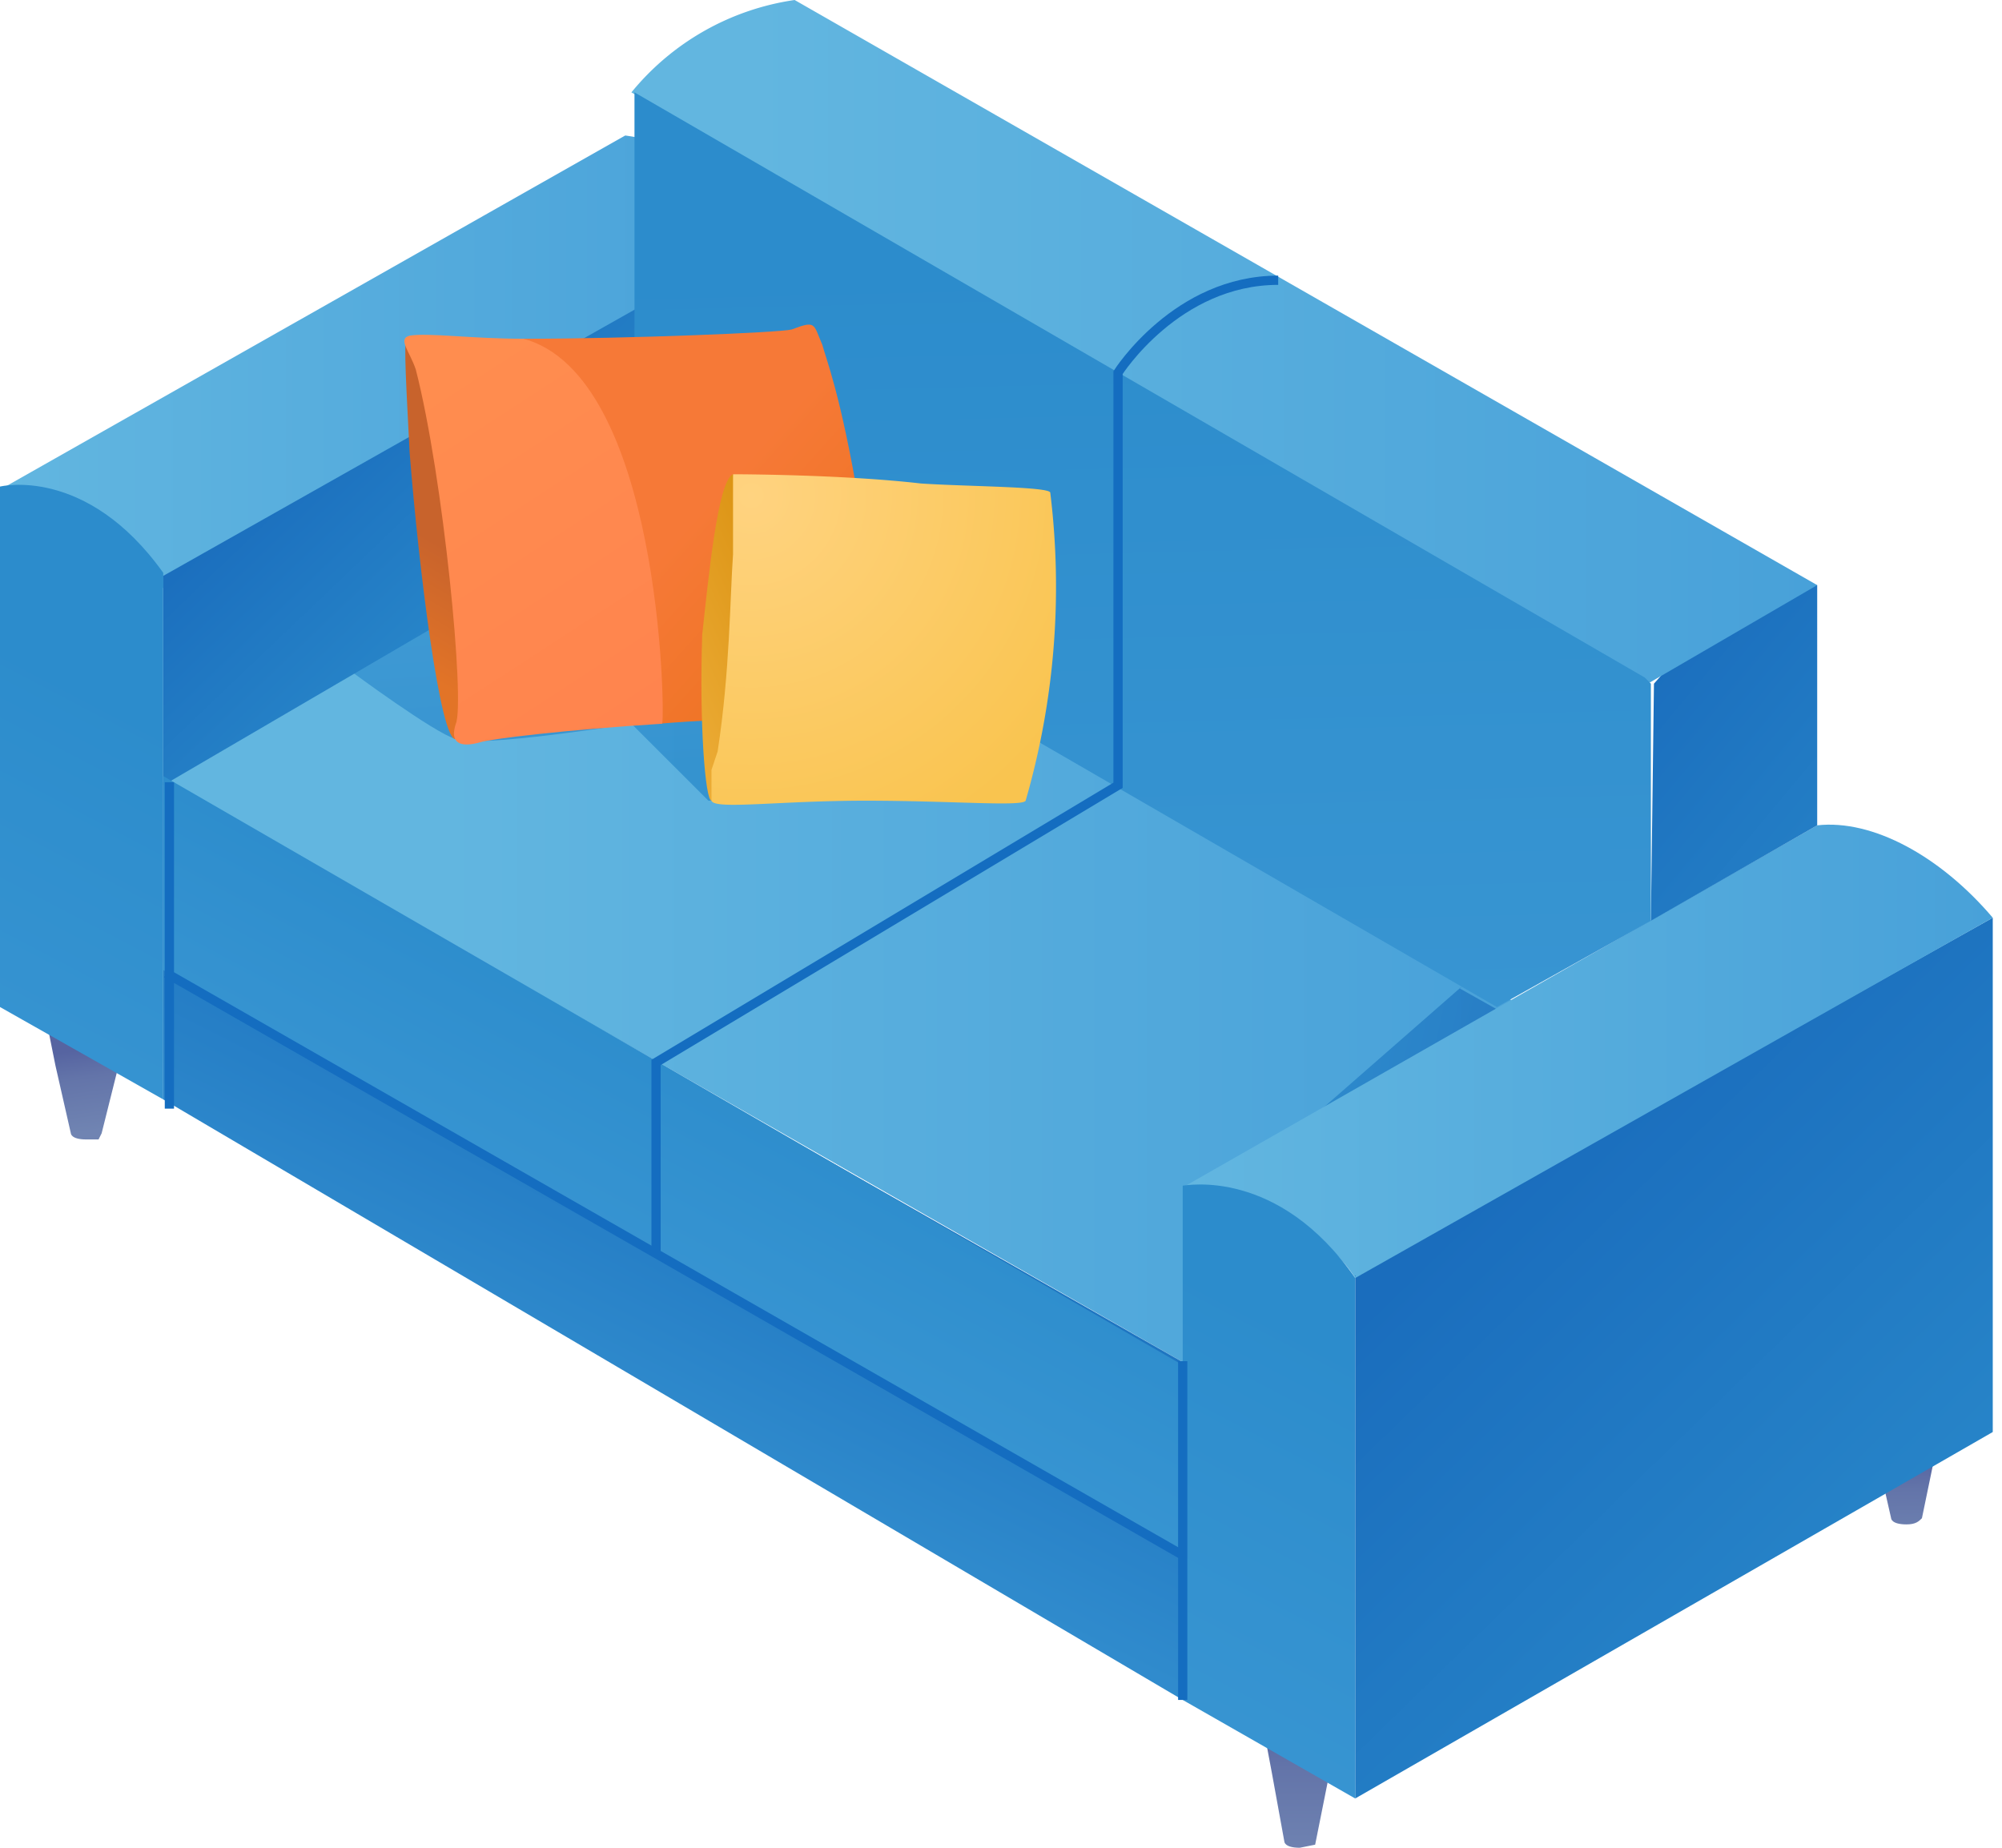 <svg xmlns="http://www.w3.org/2000/svg" width="65" height="60" fill="none"><path fill="url(#a)" d="m60.8 46.4.1.7.5 2.2s0 .2.5.2c.3 0 .4-.1.5-.2l.6-2.9h-2.2Z"/><path fill="url(#b)" d="m41 56 .3 1.6.4 2.2s0 .2.5.2l.5-.1.6-3L41 56Z"/><path fill="url(#c)" d="m1.5 33.1.3 1.5.5 2.2s0 .2.5.2h.4l.1-.2L4 34 1.5 33Z"/><path fill="url(#d)" d="M20.7 16.5 5.3 25.3l33.4 19.1L50 33 20.7 16.5Z"/><path fill="url(#e)" d="m23 26-2.5-2.5s-5 .8-5.7.5c-.7-.2-3.4-2.2-3.4-2.2l4.3-2.4 9.6 1.2 5.5 3.1-7.7 2.3Z" opacity=".8"/><path fill="url(#f)" d="M25.8 7.3a9.2 9.2 0 0 0-5.5-2.9L0 15.9s4 .5 5.1 3.3l20.6-12Z"/><path fill="url(#g)" d="M5.3 18.7v17l-5.3-3V15.8s2.8-.7 5.3 2.8Z"/><path fill="url(#h)" d="M64.7 29.8 44 41.4v17l20.7-11.9V29.8Z"/><path fill="url(#i)" d="M20.7 10 5.3 18.7v6.8l15.4-9V10Z"/><path fill="url(#j)" d="m38.7 44.4-33.4-19v10.3l33.1 19.5.3-10.8Z"/><path fill="url(#k)" d="M5.3 25.3v6.2l33.2 19 .2-6L5.3 25.2Z"/><path fill="url(#l)" d="m47.5 32-8.8 7.7L49 33l-1.6-.9Z" opacity=".8"/><path fill="url(#m)" d="M64.7 29.8c-1.7-2-3.9-3.2-5.7-3L38.5 38.5s3.9.5 5.5 3l20.7-11.7Z"/><path fill="url(#n)" d="M44 41.4v17l-5.6-3.2V38.5c.1 0 3.1-.6 5.6 3Z"/><path stroke="#146DC0" stroke-miterlimit="10" stroke-width=".3" d="M38.4 44.2v11"/><path fill="url(#o)" d="M59 19c-1.7 0-3.5 1.1-5.3 3.2l-.1 7.7 5.4-3.1V19Z"/><path stroke="#146DC0" stroke-miterlimit="10" stroke-width=".3" d="M5.5 25.4V36M38.4 50.5l-33-18.9"/><path fill="url(#p)" d="M59 19 25.8 0a8.4 8.4 0 0 0-5.3 3l33 19.2L59 19Z"/><path fill="url(#q)" d="M53.4 22 20.6 3v13.5l28 16.2 5-2.8v-7.7"/><path stroke="#146DC0" stroke-miterlimit="10" stroke-width=".3" d="M41.5 9.1c-3.3 0-5.2 3-5.2 3v13.4l-15 9v6.2"/><path fill="url(#r)" d="M13.2 11c-.1.1 0 1.7.1 3.7.3 3.8 1 9.4 1.5 9.3 1 0-.7-12-.7-12l-.9-1Z"/><path fill="url(#s)" d="M17 11c3.4 0 8.3-.2 8.7-.3.8-.3.7-.2 1 .5.1.4.6 1.6 1.2 5.2l.6 5.9c.1.5.3 1-.4 1-.3-.1-4.3 0-6.7.2 0-.4-2-3.1-2-3.6.7-5.1-1.9-5.3-2.4-8.9Z"/><path fill="url(#t)" d="M14.8 23.5c.3-.7-.4-8-1.3-11.5-.2-.6-.6-1-.2-1.1.6-.1 2 .1 3.7.1 4.4 1.2 4.6 12 4.5 12.5-3.2.2-5.6.5-5.9.6-.7.2-1 0-.8-.6Z"/><path fill="url(#u)" d="M23.8 15.4c-.2.8-1 10.3-.7 10.6.1.3 2.2 0 5 0s5.1.2 5.2 0a25 25 0 0 0 .8-10c0-.2-2.7-.2-4.2-.3-2.6-.3-6.1-.3-6.1-.3Z"/><path fill="url(#v)" d="M23.8 15.4c-.5.2-.8 3.4-1 5.2-.1 2.9.1 5.4.3 5.4V25l.2-.6c.4-2.6.4-5 .5-6.4V15.4Z"/><defs><linearGradient id="a" x1="61.9" x2="62" y1="46.4" y2="51.3" gradientUnits="userSpaceOnUse"><stop offset=".2" stop-color="#5664A1"/><stop offset=".4" stop-color="#6374A9"/><stop offset=".8" stop-color="#7084B2"/></linearGradient><linearGradient id="b" x1="42.1" x2="42.1" y1="54.3" y2="62" gradientUnits="userSpaceOnUse"><stop offset=".2" stop-color="#5664A1"/><stop offset=".4" stop-color="#6374A9"/><stop offset=".8" stop-color="#7084B2"/></linearGradient><linearGradient id="c" x1="2.6" x2="3.2" y1="33.2" y2="37.6" gradientUnits="userSpaceOnUse"><stop offset=".2" stop-color="#5664A1"/><stop offset=".4" stop-color="#6374A9"/><stop offset=".8" stop-color="#7084B2"/></linearGradient><linearGradient id="d" x1="5.3" x2="50" y1="30.5" y2="30.5" gradientUnits="userSpaceOnUse"><stop offset=".2" stop-color="#62B6E0"/><stop offset="1" stop-color="#48A1D9"/></linearGradient><linearGradient id="e" x1="21.3" x2="20.8" y1="24.9" y2="17.8" gradientUnits="userSpaceOnUse"><stop stop-color="#2C8CCC"/><stop offset="1" stop-color="#3895D2"/></linearGradient><linearGradient id="f" x1=".1" x2="25.8" y1="11.8" y2="11.8" gradientUnits="userSpaceOnUse"><stop stop-color="#62B6E0"/><stop offset="1" stop-color="#48A1D9"/></linearGradient><linearGradient id="g" x1="4.2" x2="-2.2" y1="22.9" y2="35.1" gradientUnits="userSpaceOnUse"><stop stop-color="#2C8CCC"/><stop offset="1" stop-color="#3895D2"/></linearGradient><linearGradient id="h" x1="48.7" x2="62.8" y1="38.3" y2="52.8" gradientUnits="userSpaceOnUse"><stop stop-color="#1A6DBD"/><stop offset="1" stop-color="#2988CA"/></linearGradient><linearGradient id="i" x1="9.5" x2="15.7" y1="14.1" y2="20.6" gradientUnits="userSpaceOnUse"><stop stop-color="#1A6DBD"/><stop offset="1" stop-color="#2988CA"/></linearGradient><linearGradient id="j" x1="23.6" x2="17.4" y1="36.8" y2="49.2" gradientUnits="userSpaceOnUse"><stop stop-color="#1E75C1"/><stop offset="1" stop-color="#3895D2"/></linearGradient><linearGradient id="k" x1="24" x2="20" y1="34.1" y2="41.6" gradientUnits="userSpaceOnUse"><stop stop-color="#2C8CCC"/><stop offset="1" stop-color="#3895D2"/></linearGradient><linearGradient id="l" x1="41.1" x2="50.6" y1="35.4" y2="37.4" gradientUnits="userSpaceOnUse"><stop stop-color="#2988CA"/><stop offset="1" stop-color="#1A6DBD"/></linearGradient><linearGradient id="m" x1="38.5" x2="64.7" y1="34.1" y2="34.1" gradientUnits="userSpaceOnUse"><stop stop-color="#62B6E0"/><stop offset="1" stop-color="#48A1D9"/></linearGradient><linearGradient id="n" x1="43.7" x2="37.3" y1="43.8" y2="56" gradientUnits="userSpaceOnUse"><stop stop-color="#2C8CCC"/><stop offset="1" stop-color="#3895D2"/></linearGradient><linearGradient id="o" x1="52.8" x2="63.1" y1="21.5" y2="30.1" gradientUnits="userSpaceOnUse"><stop stop-color="#1A6DBD"/><stop offset="1" stop-color="#2988CA"/></linearGradient><linearGradient id="p" x1="20.6" x2="58.9" y1="11.1" y2="11.1" gradientUnits="userSpaceOnUse"><stop offset=".1" stop-color="#62B6E0"/><stop offset="1" stop-color="#48A1D9"/></linearGradient><linearGradient id="q" x1="36.9" x2="37.5" y1="8.3" y2="33.1" gradientUnits="userSpaceOnUse"><stop stop-color="#2C8CCC"/><stop offset="1" stop-color="#3895D2"/></linearGradient><linearGradient id="r" x1="11.1" x2="14.4" y1="22.6" y2="17" gradientUnits="userSpaceOnUse"><stop offset=".3" stop-color="#E27427"/><stop offset=".9" stop-color="#C8632C"/></linearGradient><linearGradient id="s" x1="22" x2="31.8" y1="15.4" y2="24.2" gradientUnits="userSpaceOnUse"><stop offset=".1" stop-color="#F67937"/><stop offset=".5" stop-color="#EF7425"/><stop offset="1" stop-color="#C95D2E"/></linearGradient><linearGradient id="t" x1="23.5" x2="13.4" y1="28.3" y2="12.8" gradientUnits="userSpaceOnUse"><stop stop-color="#FF804E"/><stop offset="1" stop-color="#FF8D4F"/></linearGradient><linearGradient id="v" x1="30.1" x2="19.4" y1="19.1" y2="23.8" gradientUnits="userSpaceOnUse"><stop offset=".1" stop-color="#D28500"/><stop offset="1" stop-color="#F4B847"/></linearGradient><radialGradient id="u" cx="0" cy="0" r="1" gradientTransform="translate(24.4 16.1) scale(13.824)" gradientUnits="userSpaceOnUse"><stop stop-color="#FFD380"/><stop offset=".9" stop-color="#F9C44F"/></radialGradient></defs></svg>